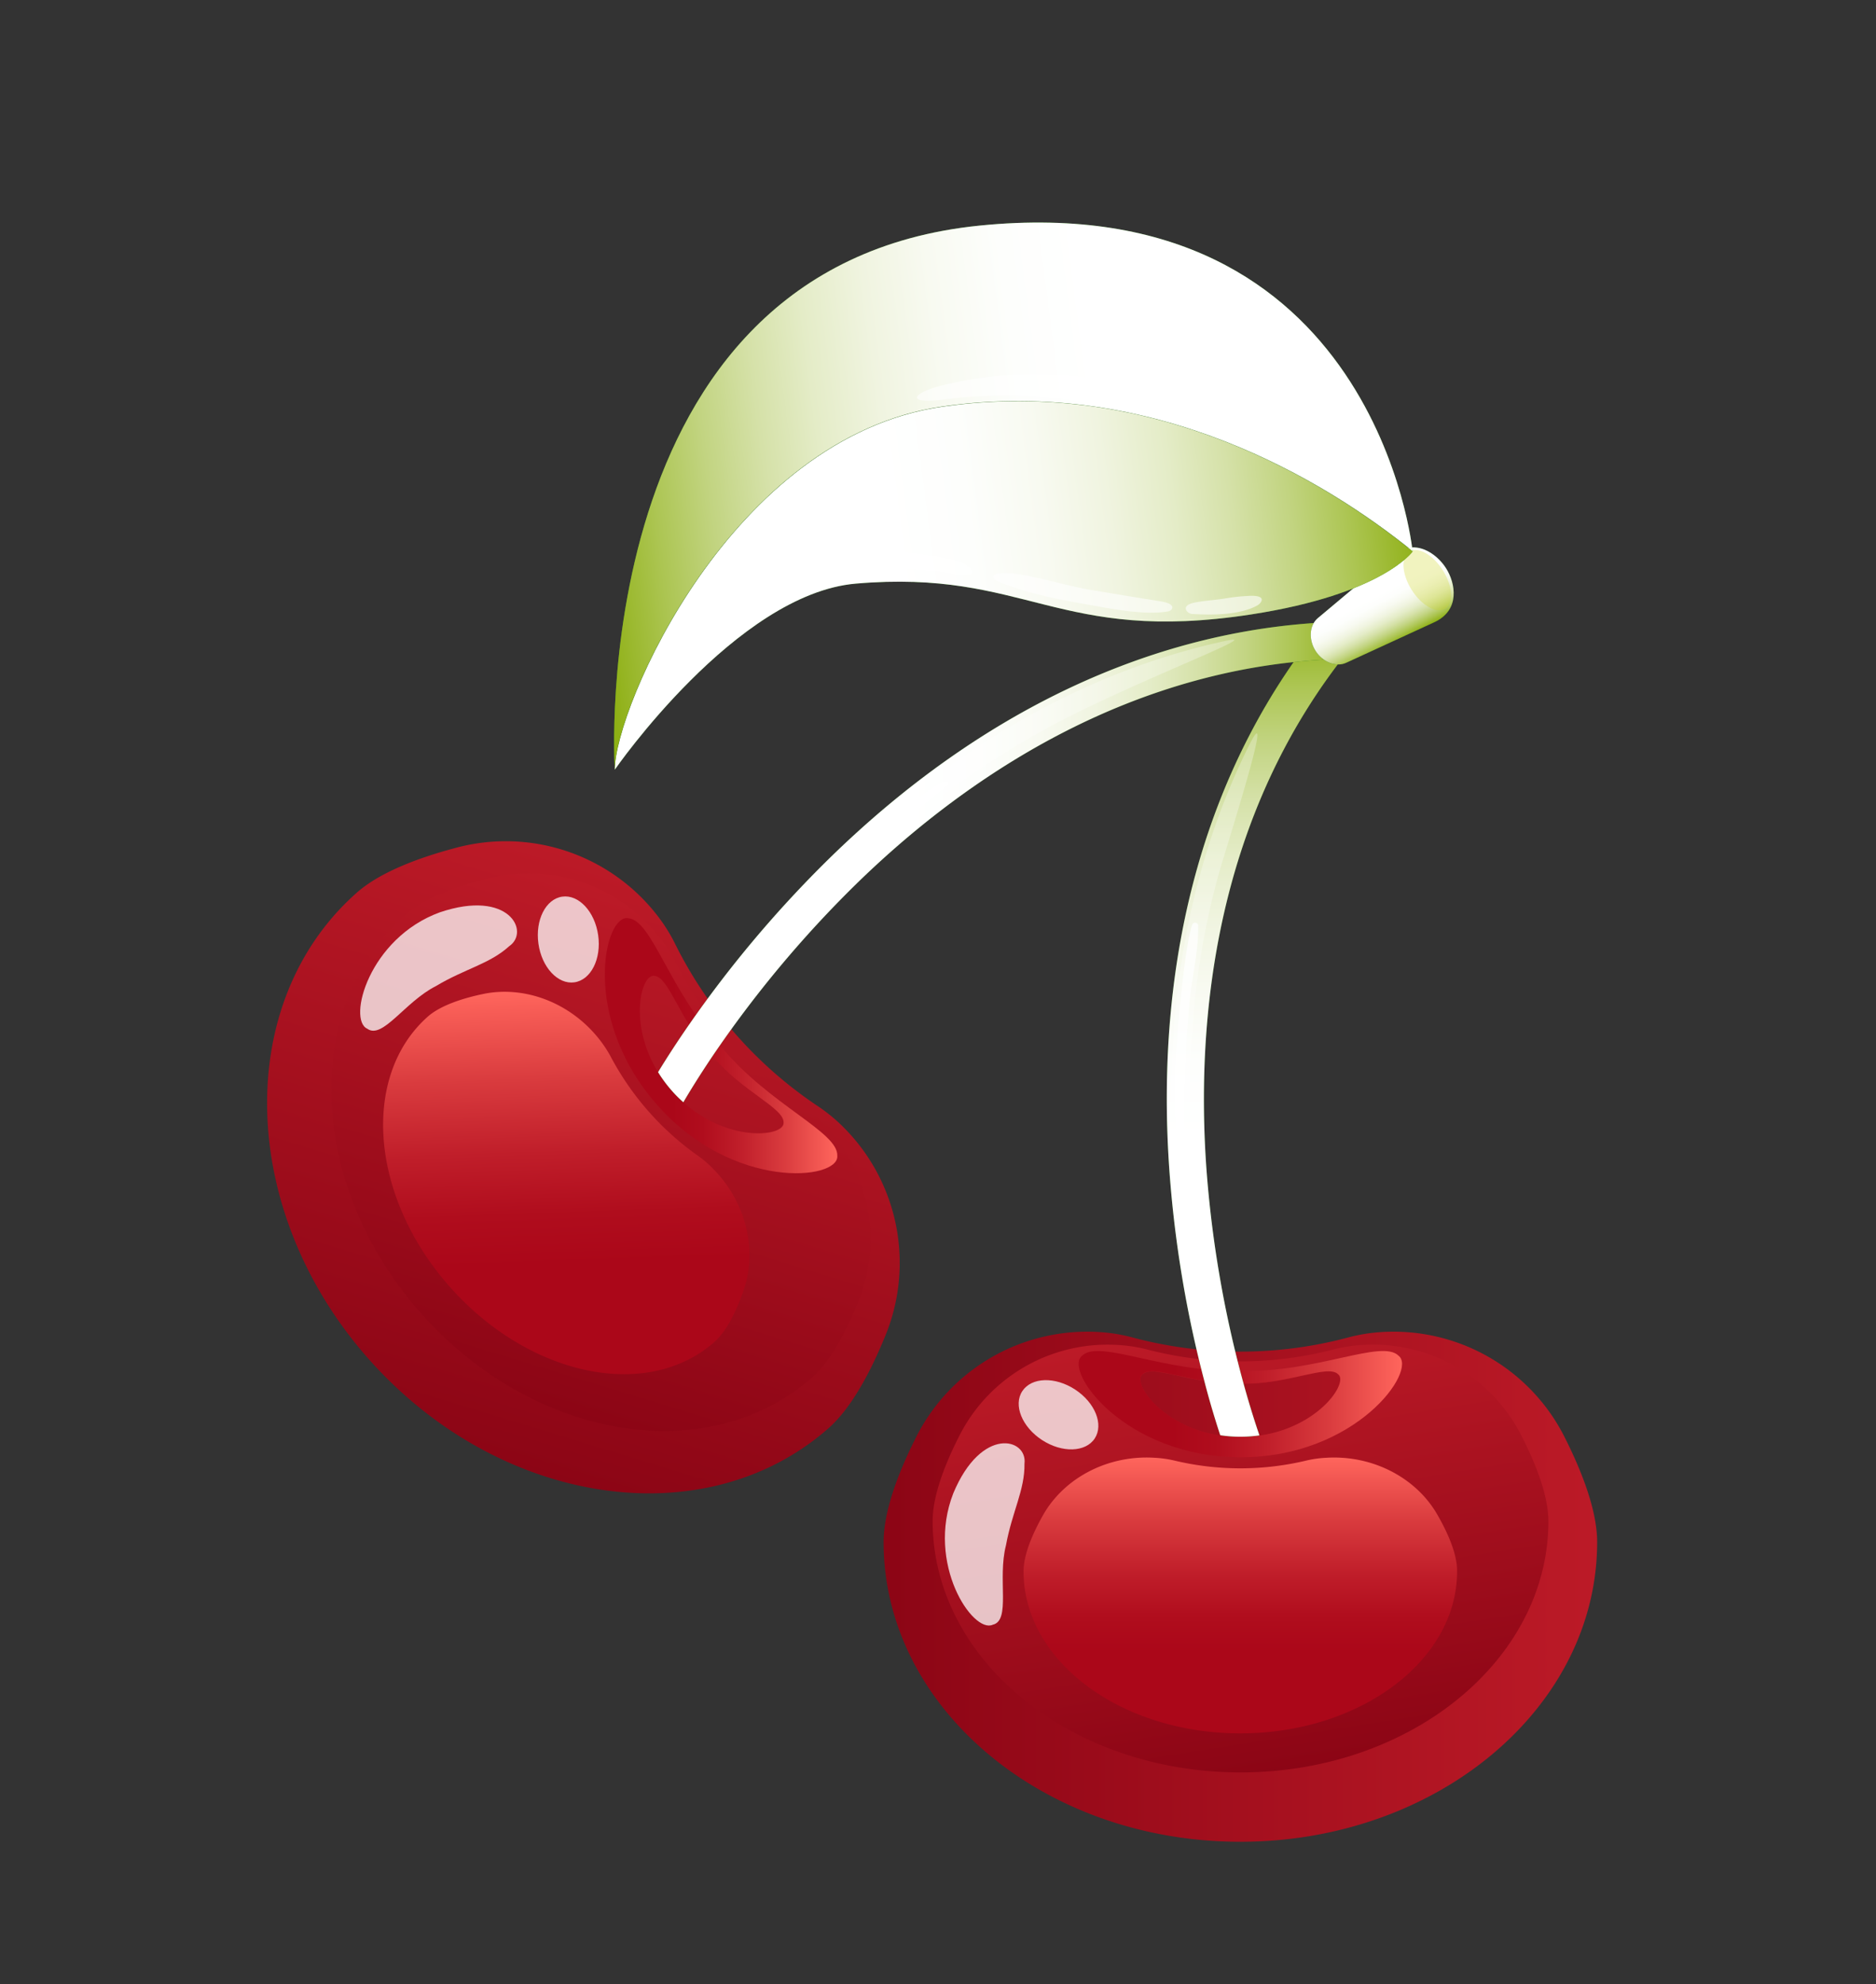<svg xmlns="http://www.w3.org/2000/svg" xmlns:xlink="http://www.w3.org/1999/xlink" viewBox="0 0 324.41 343"><rect x="0" y="0" width="324.41" height="343" fill="#333333" stroke="none"/><defs><style>.cls-1{isolation:isolate;}.cls-2{fill:url(#_21);}.cls-11,.cls-12,.cls-13,.cls-20,.cls-3,.cls-4,.cls-5{mix-blend-mode:screen;}.cls-3{fill:url(#_21-2);}.cls-4{fill:url(#_24);}.cls-5{fill:url(#_24-2);}.cls-21,.cls-6,.cls-9{fill:#fff;}.cls-6{opacity:0.75;}.cls-7{fill:#307c16;}.cls-14,.cls-15,.cls-18,.cls-19,.cls-8{mix-blend-mode:multiply;}.cls-8{fill:url(#_35);}.cls-16,.cls-9{opacity:0.29;}.cls-10{fill:url(#_21-3);}.cls-11{fill:url(#_21-4);}.cls-12{fill:url(#_29);}.cls-13{fill:url(#_24-3);}.cls-14{fill:url(#_35-2);}.cls-15{fill:url(#_35-3);}.cls-16{fill:#d0d823;}.cls-17{fill:#3a961b;}.cls-18{fill:url(#_35-4);}.cls-19{fill:url(#_30);}.cls-20{opacity:0.6;}</style><linearGradient id="_21" x1="152.8" y1="274.29" x2="276.19" y2="274.29" gradientUnits="userSpaceOnUse"><stop offset="0" stop-color="#8c0515"/><stop offset="1" stop-color="#bc1a27"/></linearGradient><linearGradient id="_21-2" x1="221.21" y1="306.12" x2="209.04" y2="229.27" xlink:href="#_21"/><linearGradient id="_24" x1="214.49" y1="299.62" x2="214.49" y2="251.91" gradientUnits="userSpaceOnUse"><stop offset="0.29" stop-color="#ab0719"/><stop offset="0.42" stop-color="#b00d1d"/><stop offset="0.58" stop-color="#c01e2a"/><stop offset="0.77" stop-color="#d93b3e"/><stop offset="0.98" stop-color="#fc625a"/><stop offset="1" stop-color="#ff655c"/></linearGradient><linearGradient id="_24-2" x1="186.53" y1="242.73" x2="242.45" y2="242.73" xlink:href="#_24"/><linearGradient id="_35" x1="218" y1="248.4" x2="218" y2="107.14" gradientUnits="userSpaceOnUse"><stop offset="0.36" stop-color="#fff"/><stop offset="0.46" stop-color="#fdfefc"/><stop offset="0.55" stop-color="#f8faf1"/><stop offset="0.63" stop-color="#f0f4e0"/><stop offset="0.71" stop-color="#e4ecc7"/><stop offset="0.78" stop-color="#d5e1a8"/><stop offset="0.85" stop-color="#c2d481"/><stop offset="0.92" stop-color="#acc552"/><stop offset="0.99" stop-color="#93b31e"/><stop offset="1" stop-color="#8eb015"/></linearGradient><linearGradient id="_21-3" x1="85.67" y1="252.61" x2="116.22" y2="152.68" xlink:href="#_21"/><linearGradient id="_21-4" x1="91" y1="242.24" x2="116.92" y2="157.45" xlink:href="#_21"/><linearGradient id="_29" x1="96.72" y1="171.1" x2="99.05" y2="237.88" gradientUnits="userSpaceOnUse"><stop offset="0" stop-color="#ff655c"/><stop offset="0.02" stop-color="#fc625a"/><stop offset="0.23" stop-color="#d93b3e"/><stop offset="0.42" stop-color="#c01e2a"/><stop offset="0.58" stop-color="#b00d1d"/><stop offset="0.71" stop-color="#ab0719"/></linearGradient><linearGradient id="_24-3" x1="104.59" y1="180.74" x2="144.79" y2="180.74" xlink:href="#_24"/><linearGradient id="_35-2" x1="113.8" y1="149" x2="233.73" y2="149" xlink:href="#_35"/><linearGradient id="_35-3" x1="235.28" y1="98.79" x2="241.73" y2="110.93" xlink:href="#_35"/><linearGradient id="_35-4" x1="-103.2" y1="290.37" x2="38.41" y2="290.37" gradientTransform="matrix(0.99, -0.13, 0.13, 0.99, 168.5, -195.37)" xlink:href="#_35"/><linearGradient id="_30" x1="-103.2" y1="275.23" x2="38.41" y2="275.23" gradientTransform="matrix(0.99, -0.13, 0.13, 0.99, 168.5, -195.37)" gradientUnits="userSpaceOnUse"><stop offset="0" stop-color="#8eb015"/><stop offset="0.01" stop-color="#93b31e"/><stop offset="0.08" stop-color="#acc552"/><stop offset="0.15" stop-color="#c2d481"/><stop offset="0.22" stop-color="#d5e1a8"/><stop offset="0.29" stop-color="#e4ecc7"/><stop offset="0.37" stop-color="#f0f4e0"/><stop offset="0.45" stop-color="#f8faf1"/><stop offset="0.54" stop-color="#fdfefc"/><stop offset="0.64" stop-color="#fff"/></linearGradient></defs><title>SLOTS</title><g class="cls-1"><g id="Layer_1" data-name="Layer 1"><path class="cls-2" d="M270.72,248.75a33.12,33.12,0,0,0-31.86-18.48,29.31,29.31,0,0,0-5.45.86,72.29,72.29,0,0,1-37.84,0,29,29,0,0,0-5.45-.86,33.13,33.13,0,0,0-31.86,18.48c-3,6-5.46,12.54-5.46,17.82,0,28.61,27.62,51.81,61.69,51.81s61.7-23.2,61.7-51.81C276.19,261.29,273.7,254.71,270.72,248.75Z"/><path class="cls-3" d="M263,248a28.74,28.74,0,0,0-27.5-15.49,25.87,25.87,0,0,0-4.7.71,64.1,64.1,0,0,1-32.66,0,25.74,25.74,0,0,0-4.7-.71A28.71,28.71,0,0,0,166,248c-2.57,5-4.72,10.52-4.72,14.94,0,24,23.84,43.45,53.24,43.45s53.24-19.45,53.24-43.45C267.73,258.49,265.58,253,263,248Zm-48.53.43c-12.36,0-19-9.28-16.9-10.85,1.81-1.79,8.78,1.85,16.9,1.61,8.12.24,15.09-3.4,16.9-1.61C233.47,239.12,226.86,248.38,214.49,248.4Z"/><path class="cls-4" d="M248.65,262c-3.63-6.49-11.23-10.51-19.35-10a19.43,19.43,0,0,0-3.31.46,49.08,49.08,0,0,1-23,0,19.57,19.57,0,0,0-3.31-.46c-8.13-.52-15.72,3.5-19.36,10-1.81,3.23-3.32,6.78-3.32,9.64,0,15.48,16.78,28,37.48,28s37.49-12.55,37.49-28C252,268.73,250.46,265.18,248.65,262Z"/><path class="cls-5" d="M241.84,234.35c-2.93-2.9-14.21,3-27.35,2.61-13.13.38-24.41-5.51-27.35-2.61-3.36,2.54,7.34,17.53,27.35,17.56S245.2,236.89,241.84,234.35ZM214.49,248.4c-12.36,0-19-9.28-16.9-10.85,1.81-1.79,8.78,1.85,16.9,1.61,8.12.24,15.09-3.4,16.9-1.61C233.47,239.12,226.86,248.38,214.49,248.4Z"/><path class="cls-6" d="M189.31,248.66c-1.58,2.41-5.66,2.53-9.12.27s-5-6.05-3.4-8.46,5.66-2.53,9.12-.27S190.89,246.25,189.31,248.66Z"/><path class="cls-6" d="M171.67,280.86c-3.45,1.58-11.57-10.57-6.82-22.72,4.88-11.69,12.86-9.52,12.31-5.12.07,4.58-2.14,8.29-3.2,14.11C172.45,272.93,174.85,280.14,171.67,280.86Z"/><path class="cls-7" d="M208.62,202c-1.8-25.16,1.17-61.33,25.62-90.81l-4.94-4.09c-20.46,24.67-29.81,57.71-27.06,95.55a199.77,199.77,0,0,0,6,36c1,3.89,2,7.09,2.77,9.45a22.6,22.6,0,0,0,3.46.26,23.6,23.6,0,0,0,3.32-.23c-.66-1.93-1.66-5-2.76-9A194.73,194.73,0,0,1,208.62,202Z"/><path class="cls-8" d="M208.62,202c-1.8-25.16,1.17-61.33,25.62-90.81l-4.94-4.09c-20.46,24.67-29.81,57.71-27.06,95.55a199.77,199.77,0,0,0,6,36c1,3.89,2,7.09,2.77,9.45a22.6,22.6,0,0,0,3.46.26,23.6,23.6,0,0,0,3.32-.23c-.66-1.93-1.66-5-2.76-9A194.73,194.73,0,0,1,208.62,202Z"/><path class="cls-9" d="M206.22,201.12c-1.08-14.91-.47-33.69,5.3-52.65,4-13,8.28-27.3,4.38-19.43C205.45,150.13,201,175.14,203,202.69a200.66,200.66,0,0,0,6,36c1,3.89,2,7.09,2.77,9.45,1.1.17,1.92-5.89.82-9.89A194.21,194.21,0,0,1,206.22,201.12Z"/><path class="cls-6" d="M204.92,185.25c.17-4.11.41-8.22.81-12.31.43-4.3,1.57-8.7,1.46-13a.53.53,0,0,0-1-.14c-1.43,3.79-2.94,21.6-3,26.23a153.25,153.25,0,0,0,1.9,26.29c.12.76,1.26.43,1.16-.32A153.28,153.28,0,0,1,204.92,185.25Z"/><path class="cls-10" d="M153.06,231a33.14,33.14,0,0,0-7.18-36.12,29.18,29.18,0,0,0-4.24-3.52,72.43,72.43,0,0,1-25-28.41,28.87,28.87,0,0,0-2.95-4.66,33.15,33.15,0,0,0-34.92-11.71c-6.45,1.71-13,4.18-17,7.67-21.48,18.9-20.65,55,1.86,80.54s58.18,31,79.66,12.09C147.25,243.37,150.54,237.16,153.06,231Z"/><path class="cls-11" d="M142,193.81a25.76,25.76,0,0,0-3.65-3.06,64,64,0,0,1-21.57-24.51,25.69,25.69,0,0,0-2.57-4,28.74,28.74,0,0,0-29.79-10.4c-5.46,1.38-11,3.4-14.34,6.33-18,15.85-16.87,46.6,2.56,68.67S122.43,254,140.45,238.1c3.32-2.93,6-8.18,8.1-13.42A28.75,28.75,0,0,0,142,193.81Zm-25.85-5.27c-8.16-9.29-5.57-20.38-3-19.86,2.54.19,4.41,7.82,9.95,13.76,5.19,6.25,12.52,9.08,12.38,11.62C135.67,196.66,124.35,197.81,116.17,188.54Z"/><path class="cls-12" d="M128.56,223.14c2.47-7,.47-15.37-5.28-21.13a18.38,18.38,0,0,0-2.53-2.18,49.15,49.15,0,0,1-15.19-17.26,20.66,20.66,0,0,0-1.84-2.8c-5-6.43-13-9.48-20.29-7.92-3.62.77-7.29,2-9.43,3.87C62.38,186,64,206.84,77.72,222.38s34.18,19.85,45.8,9.62C125.67,230.11,127.34,226.63,128.56,223.14Z"/><path class="cls-13" d="M124.75,181c-9-9.61-12-22-16.1-22.26-4.13-.84-8.31,17.1,4.88,32.14s31.57,13.13,31.26,8.93C145,195.68,133.15,191.09,124.75,181Zm-8.58,7.56c-8.16-9.29-5.57-20.38-3-19.86,2.54.19,4.41,7.82,9.95,13.76,5.19,6.25,12.52,9.08,12.38,11.62C135.67,196.66,124.35,197.81,116.17,188.54Z"/><path class="cls-6" d="M99.33,169.81c-2.85.41-5.64-2.58-6.22-6.67s1.26-7.73,4.11-8.14,5.64,2.58,6.22,6.67S102.19,169.4,99.33,169.81Z"/><path class="cls-6" d="M63.51,177.83c-3.46-1.54.29-15.66,12.55-20.12,12-4.06,15.64,3.36,12,5.85-3.39,3.09-7.64,3.88-12.71,6.92C70,173.19,66.15,179.75,63.51,177.83Z"/><path class="cls-7" d="M233.66,107.45c-32,.33-63.31,14.54-90.41,41.1a200.35,200.35,0,0,0-24.1,28.59c-2.33,3.36-4.11,6.16-5.35,8.2a23.33,23.33,0,0,0,2.37,3.2,21.1,21.1,0,0,0,2,2c.91-1.56,2.61-4.36,5.06-8A194.74,194.74,0,0,1,147.87,153c18-17.63,47.56-38.73,85.86-39.13Z"/><path class="cls-14" d="M233.66,107.45c-32,.33-63.31,14.54-90.41,41.1a200.35,200.35,0,0,0-24.1,28.59c-2.33,3.36-4.11,6.16-5.35,8.2a23.33,23.33,0,0,0,2.37,3.2,21.1,21.1,0,0,0,2,2c.91-1.56,2.61-4.36,5.06-8A194.74,194.74,0,0,1,147.87,153c18-17.63,47.56-38.73,85.86-39.13Z"/><path class="cls-9" d="M212,110.77c-24.08,5.19-47.23,18.28-67.94,38.58A200.52,200.52,0,0,0,120,177.94c-2.32,3.36-4.11,6.17-5.35,8.2.67,1.08,5.69-1.94,8.13-5.55A194.42,194.42,0,0,1,147.38,151,151.73,151.73,0,0,1,182,125.36C196.55,117.62,219.41,109.18,212,110.77Z"/><path class="cls-6" d="M163.18,135.07c-10.87,6.36-20.72,16.12-28.7,25.75-.49.59.35,1.45.85.85,8.38-10.11,18.37-17.58,28.44-25.84C164.2,135.48,163.65,134.79,163.18,135.07Z"/><path class="cls-7" d="M227.49,112.51h0c-1.21-1.91-1.1-4.4.4-5.66l12.83-10.76c3.88-3.27,7.72-.41,9.34,2.14s2.54,7.24-2.07,9.35l-15.22,7C231,115.38,228.69,114.42,227.49,112.51Z"/><path class="cls-15" d="M227.49,112.51h0c-1.21-1.91-1.1-4.4.4-5.66l12.83-10.76c3.88-3.27,7.72-.41,9.34,2.14s2.54,7.24-2.07,9.35l-15.22,7C231,115.38,228.69,114.42,227.49,112.51Z"/><path class="cls-16" d="M249.93,105.2c-1.49.94-4.09-.5-5.81-3.22s-1.91-5.68-.42-6.62,4.08.5,5.8,3.22S251.41,104.26,249.93,105.2Z"/><path class="cls-17" d="M163,70.3c-36.55,5.27-56.65,52.09-56.68,62.74,0,0,21-30.37,41.66-32.15,29.57-2.55,34.82,10.5,68.4,5.32,22.73-3.51,27.9-10.88,27.9-10.88C229.3,83.21,199.53,65,163,70.3Z"/><path class="cls-17" d="M169.37,39c-68.67,6.92-63.06,94-63.06,94,0-10.65,20.13-57.47,56.68-62.74s66.31,12.91,81.28,25C244.27,95.33,238,32.07,169.37,39Z"/><path class="cls-18" d="M163,70.3c-36.55,5.27-56.65,52.09-56.68,62.74,0,0,21-30.37,41.66-32.15,29.57-2.55,34.82,10.5,68.4,5.32,22.73-3.51,27.9-10.88,27.9-10.88C229.3,83.21,199.53,65,163,70.3Z"/><path class="cls-19" d="M169.37,39c-68.67,6.92-63.06,94-63.06,94,0-10.65,20.13-57.47,56.68-62.74s66.31,12.91,81.28,25C244.27,95.33,238,32.07,169.37,39Z"/><g class="cls-20"><path class="cls-21" d="M166.06,97.11c-23.54-6.66-46.27,7.26-55.65,27-2.32,4.9.56,1.55,1.08.83a82.75,82.75,0,0,1,20.56-20.46,34.89,34.89,0,0,1,16.28-5.82,64.87,64.87,0,0,1,16.71.56C171.09,100.08,166.66,97.28,166.06,97.11Z"/><path class="cls-21" d="M200.58,103.93c-4.34-.66-8.18-1.34-12.21-2-5.31-.9-12-3.28-15.73-2.8-1.31.16-1,1-.2,1.34,6.16,2.45,10.94,3.19,16.56,4.21,3.7.67,9.28,1.71,13.06,1C202.7,105.54,203.67,104.4,200.58,103.93Z"/><path class="cls-21" d="M212.21,73a69.41,69.41,0,0,0-48.73-6.52c-5.77,1.34-7.17,3.5-.15,2.57,16.54-2.21,32.22,1.35,48,6.42C214,76.29,217,75.55,212.21,73Z"/><path class="cls-21" d="M216.2,103a34,34,0,0,0-4.5.48c-1.65.25-3.33.35-5,.66-2.9.54-1.27,2.1-.4,2,4.18.27,8.46,0,11.1-1.47C217.92,104.43,219.38,102.91,216.2,103Z"/></g></g></g></svg>
